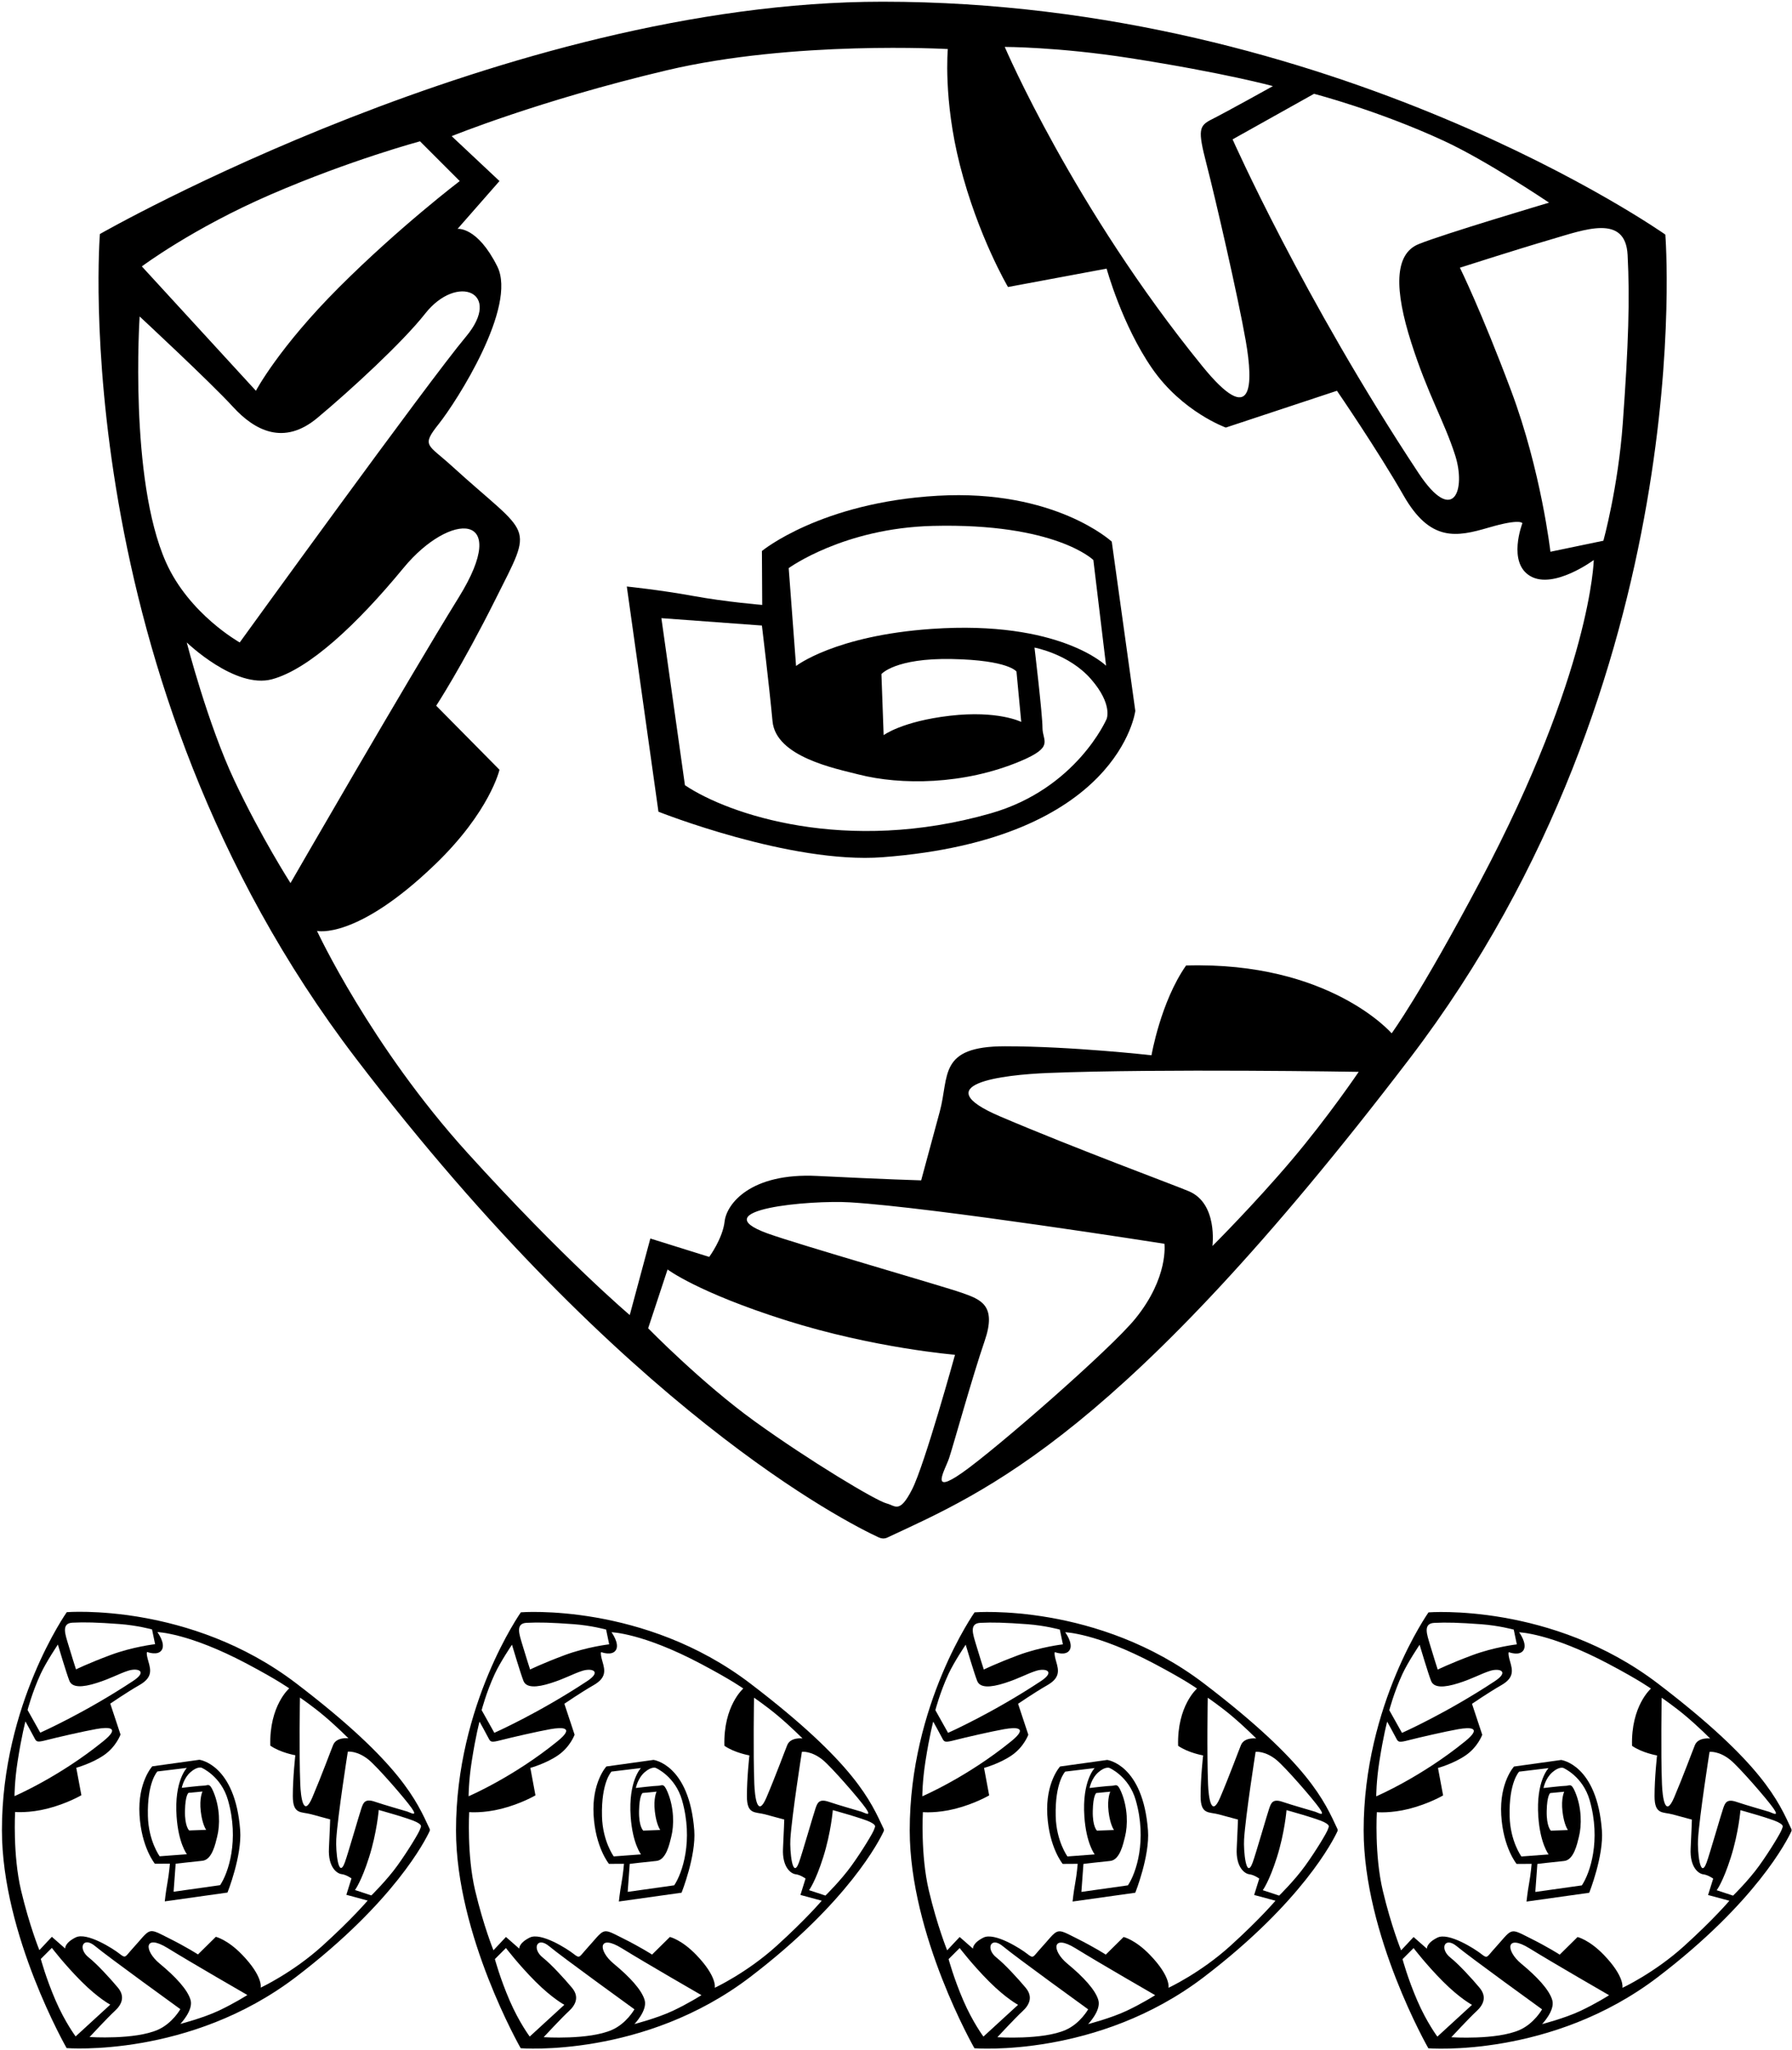 <?xml version="1.0" encoding="UTF-8"?>
<svg xmlns="http://www.w3.org/2000/svg" xmlns:xlink="http://www.w3.org/1999/xlink" width="535pt" height="612pt" viewBox="0 0 535 612" version="1.1">
<g id="surface1">
<path style=" stroke:none;fill-rule:nonzero;fill:rgb(0%,0%,0%);fill-opacity:1;" d="M 420.816 316.082 C 507.816 202.082 497.184 70.035 497.184 70.035 C 497.184 70.035 398.609 0.508 263.469 0.508 C 150.969 0.508 29.824 69.871 29.824 69.871 C 29.824 69.871 19.195 201.918 106.195 315.918 C 186.684 421.391 252.859 454.605 262.312 458.988 C 263.074 459.34 264.008 459.473 264.91 459.051 C 294.445 445.25 334.898 428.664 420.816 316.082 Z M 385.637 346.34 C 374.438 359.574 361.969 372.008 361.969 372.008 C 361.969 372.008 363.637 359.34 354.969 355.672 C 350.164 353.641 321.301 343.008 298.637 333.34 C 275.969 323.672 299.309 320.883 312.969 320.34 C 346.469 319.008 405.637 320.008 405.637 320.008 C 405.637 320.008 396.637 333.34 385.637 346.34 Z M 485.922 76.129 C 486.594 89.246 486.211 102.574 484.469 126.508 C 483.086 145.516 478.695 161.438 478.695 161.438 L 462.875 164.73 C 462.875 164.73 460.121 140.582 451.121 116.582 C 442.121 92.582 435.852 79.926 435.852 79.926 C 435.852 79.926 452.828 74.469 462.969 71.508 C 473.105 68.547 485.285 63.816 485.922 76.129 Z M 430.969 42.008 C 443.969 48.008 462.469 60.508 462.469 60.508 C 462.469 60.508 430.84 69.895 423.508 72.895 C 416.172 75.895 416.324 86.609 421.324 102.277 C 426.324 117.945 431.078 125.52 434.414 135.852 C 437.746 146.188 433.969 157.066 423.484 141.211 C 388.969 89.008 367.988 41.609 367.988 41.609 L 392.301 28.008 C 392.301 28.008 411.254 32.906 430.969 42.008 Z M 337.301 17.34 C 365.797 21.793 380.027 25.711 380.027 25.711 C 380.027 25.711 365.914 33.559 361.914 35.559 C 357.914 37.559 357.535 38.652 360.203 48.988 C 362.871 59.32 369.578 88.383 371.91 101.715 C 374.246 115.047 374.078 127.918 358.969 109.34 C 320.469 62.008 299.969 14.008 299.969 14.008 C 299.969 14.008 315.969 14.008 337.301 17.34 Z M 80.969 58.008 C 104.781 47.715 125.395 42.188 125.395 42.188 L 137.258 54.055 C 137.258 54.055 119.199 67.797 101.199 85.797 C 83.199 103.797 76.402 116.668 76.402 116.668 L 42.348 79.539 C 42.348 79.539 57.535 68.137 80.969 58.008 Z M 41.688 94.48 C 41.688 94.48 62.949 114.23 69.504 121.414 C 76.059 128.598 84.742 133.121 94.738 124.781 C 104.73 116.445 120.234 102.152 126.922 93.648 C 136.469 81.508 150.203 87.289 139.086 100.543 C 127.965 113.797 71.57 191.809 71.57 191.809 C 71.57 191.809 56.418 183.348 49.523 167.809 C 38.488 142.934 41.688 94.48 41.688 94.48 Z M 69.969 233.008 C 61.969 216.008 55.75 191.809 55.75 191.809 C 55.75 191.809 70.234 205.793 81.234 202.793 C 92.234 199.793 106.465 186.562 120.465 169.562 C 134.465 152.562 152.836 152.688 137.004 178.277 C 121.176 203.867 86.727 263.648 86.727 263.648 C 86.727 263.648 77.969 250.008 69.969 233.008 Z M 139.57 344.211 C 110.57 312.211 94.637 277.93 94.637 277.93 C 94.637 277.93 106.363 280.77 129.969 258.008 C 146.289 242.27 149.121 229.816 149.121 229.816 L 130.23 210.699 C 130.23 210.699 137.879 199.023 147.879 179.023 C 159.547 155.688 158.82 160.934 134.832 139.078 C 127.676 132.562 125.691 133.238 131.02 126.535 C 136.344 119.832 154.465 91.539 148.465 79.539 C 142.465 67.539 136.602 68.336 136.602 68.336 L 149.121 54.055 L 134.844 40.652 C 134.844 40.652 160.969 30.008 198.969 21.008 C 236.969 12.008 282.969 14.645 282.969 14.645 C 282.969 14.645 281.582 29.609 286.559 49.203 C 291.969 70.508 300.938 85.691 300.938 85.691 L 330.379 80.199 C 330.379 80.199 334.969 97.008 343.969 110.008 C 352.969 123.008 365.969 127.652 365.969 127.652 L 399.145 116.668 C 399.145 116.668 411.281 134.363 419.035 147.938 C 427.035 161.938 434.93 160.297 444.469 157.508 C 454.008 154.715 454.508 156.215 454.508 156.215 C 454.508 156.215 449.926 168.031 456.926 172.031 C 463.926 176.031 475.82 167.199 475.82 167.199 C 475.82 167.199 475.125 200.379 441.969 263.008 C 423.969 297.008 415.473 308.504 415.473 308.504 C 415.473 308.504 396.969 287.008 354.105 288.254 C 346.52 299.078 343.777 315.059 343.777 315.059 C 343.777 315.059 320.039 312.375 300.039 312.375 C 280.039 312.375 283.445 321.227 280.562 331.891 C 277.668 342.59 275.012 352.406 275.012 352.406 C 275.012 352.406 263.969 352.086 243.969 351.086 C 223.969 350.086 216.918 359.512 216.336 364.656 C 215.754 369.801 211.738 375.258 211.738 375.258 L 194.16 369.766 L 188.012 392.613 C 188.012 392.613 168.57 376.211 139.57 344.211 Z M 264.688 448.855 C 261.445 448.02 241.469 436.008 225.301 424.34 C 209.492 412.934 193.504 396.566 193.504 396.566 L 199.301 379.008 C 199.301 379.008 208.273 385.848 234.605 394.184 C 260.938 402.516 285.117 404.477 285.117 404.477 C 285.117 404.477 276.055 437.328 272.301 444.672 C 268.551 452.016 267.336 449.543 264.688 448.855 Z M 338.969 393.672 C 331.574 402.797 297.301 432.672 287.301 439.672 C 277.301 446.672 282.156 438.898 283.359 435.316 C 284.559 431.738 290.301 411.008 293.969 400.34 C 297.637 389.672 292.82 387.977 287.152 385.977 C 281.488 383.977 238.062 371.492 229.094 368.227 C 209.555 361.113 241.945 358.242 253.762 358.965 C 278.969 360.508 347.637 371.34 347.637 371.34 C 347.637 371.34 348.969 381.34 338.969 393.672 "/>
<path style=" stroke:none;fill-rule:nonzero;fill:rgb(0%,0%,0%);fill-opacity:1;" d="M 263.469 255.93 C 334.211 250.586 338.945 212.238 338.945 212.238 L 331.914 161.707 C 331.914 161.707 314.969 146.008 279.969 148.008 C 244.969 150.008 227.469 164.508 227.469 164.508 L 227.559 180.602 C 227.559 180.602 216.777 179.723 206.961 177.93 C 197.145 176.133 187.133 175.109 187.133 175.109 L 196.578 242.34 C 196.578 242.34 235.969 258.008 263.469 255.93 Z M 278.469 157.012 C 315.172 156.094 326.422 167.199 326.422 167.199 L 330.219 198.758 C 330.219 198.758 316.48 185.117 278.219 187.758 C 249.219 189.758 237.664 198.836 237.664 198.836 L 235.465 169.617 C 235.465 169.617 251.805 157.676 278.469 157.012 Z M 304.891 215.535 C 304.891 215.535 297.953 212.02 283.617 213.688 C 269.285 215.352 263.809 219.488 263.809 219.488 L 263.148 201.254 C 263.148 201.254 267.219 196.422 284.219 196.758 C 301.219 197.09 303.469 200.508 303.469 200.508 Z M 227.469 186.758 C 227.469 186.758 229.637 204.672 230.637 215.34 C 231.637 226.008 249.516 229.477 256.348 231.227 C 268.852 234.43 287.676 234.367 304.562 227.285 C 314.898 222.953 311.234 221.32 311.234 217.32 C 311.234 213.32 308.848 193.344 308.848 193.344 C 308.848 193.344 319.145 195.211 325.719 202.758 C 332.289 210.305 330.379 214.656 330.379 214.656 C 330.379 214.656 321.426 235.5 295.762 242.836 C 252.609 255.16 217.469 243.16 204.488 234.43 L 197.457 184.555 L 227.469 186.758 "/>
<path style=" stroke:none;fill-rule:nonzero;fill:rgb(0%,0%,0%);fill-opacity:1;" d="M 224.02 502.633 C 192.273 478.406 155.504 481.367 155.504 481.367 C 155.504 481.367 136.141 508.816 136.141 546.449 C 136.141 577.777 155.457 611.512 155.457 611.512 C 155.457 611.512 192.227 614.473 223.973 590.246 C 253.344 567.832 262.594 549.406 263.812 546.773 C 263.914 546.559 263.949 546.301 263.832 546.047 C 259.988 537.824 255.371 526.559 224.02 502.633 Z M 245.625 525.426 C 248.164 527.484 256.488 537.027 258.438 539.812 C 260.387 542.598 258.219 541.246 257.223 540.91 C 256.227 540.578 250.453 538.977 247.484 537.957 C 244.512 536.934 244.039 538.277 243.484 539.855 C 242.926 541.434 239.449 553.523 238.539 556.023 C 236.559 561.465 235.762 552.445 235.961 549.152 C 236.391 542.133 239.406 523.012 239.406 523.012 C 239.406 523.012 242.191 522.641 245.625 525.426 Z M 225.113 506.859 C 225.113 506.859 228.824 509.367 232.445 512.43 C 236.133 515.547 239.594 519.02 239.594 519.02 C 239.594 519.02 236.066 518.555 235.047 520.969 C 234.477 522.309 231.516 530.344 228.824 536.656 C 226.133 542.969 225.355 536.469 225.203 532.664 C 224.836 523.336 225.113 506.859 225.113 506.859 Z M 157.199 484.504 C 160.852 484.316 164.562 484.422 171.227 484.906 C 176.52 485.293 180.953 486.516 180.953 486.516 L 181.871 490.922 C 181.871 490.922 175.148 491.688 168.465 494.191 C 161.781 496.699 158.258 498.445 158.258 498.445 C 158.258 498.445 156.734 493.719 155.91 490.895 C 155.086 488.07 153.77 484.68 157.199 484.504 Z M 147.695 499.805 C 149.367 496.184 152.848 491.035 152.848 491.035 C 152.848 491.035 155.461 499.84 156.297 501.883 C 157.133 503.926 160.117 503.883 164.48 502.492 C 168.844 501.098 170.953 499.773 173.828 498.848 C 176.707 497.918 179.738 498.969 175.32 501.891 C 160.785 511.5 147.586 517.344 147.586 517.344 L 143.797 510.574 C 143.797 510.574 145.16 505.297 147.695 499.805 Z M 140.828 525.891 C 142.066 517.953 143.16 513.992 143.16 513.992 C 143.16 513.992 145.344 517.922 145.898 519.035 C 146.457 520.148 146.762 520.254 149.641 519.512 C 152.52 518.77 160.609 516.902 164.324 516.25 C 168.035 515.602 171.621 515.648 166.445 519.855 C 153.266 530.578 139.898 536.285 139.898 536.285 C 139.898 536.285 139.898 531.828 140.828 525.891 Z M 158.148 608.027 C 158.148 608.027 154.973 603.797 152.152 597.27 C 149.285 590.641 147.746 584.898 147.746 584.898 L 151.051 581.594 C 151.051 581.594 154.879 586.625 159.891 591.637 C 164.902 596.652 168.488 598.543 168.488 598.543 Z M 182.73 606.027 C 175.801 609.102 162.309 608.211 162.309 608.211 C 162.309 608.211 167.809 602.289 169.809 600.465 C 171.809 598.641 173.07 596.219 170.746 593.438 C 168.426 590.652 164.445 586.336 162.078 584.473 C 158.695 581.816 160.305 577.992 163.996 581.09 C 167.688 584.184 189.41 599.891 189.41 599.891 C 189.41 599.891 187.055 604.109 182.73 606.027 Z M 200.887 600.336 C 196.152 602.562 189.41 604.293 189.41 604.293 C 189.41 604.293 193.305 600.262 192.473 597.195 C 191.637 594.133 187.953 590.172 183.219 586.273 C 178.484 582.375 178.52 577.258 185.645 581.668 C 192.77 586.074 209.418 595.668 209.418 595.668 C 209.418 595.668 205.617 598.105 200.887 600.336 Z M 231.852 580.953 C 222.941 589.027 213.395 593.465 213.395 593.465 C 213.395 593.465 214.188 590.199 207.848 583.625 C 203.465 579.082 199.996 578.293 199.996 578.293 L 194.672 583.555 C 194.672 583.555 191.422 581.422 185.852 578.641 C 179.355 575.391 180.816 575.59 174.73 582.273 C 172.914 584.266 173.102 584.816 171.234 583.332 C 169.367 581.852 161.488 576.805 158.148 578.477 C 154.809 580.148 155.027 581.781 155.027 581.781 L 151.051 578.293 L 147.32 582.27 C 147.32 582.27 144.355 574.992 141.848 564.41 C 139.344 553.828 140.078 541.02 140.078 541.02 C 140.078 541.02 144.242 541.406 149.699 540.02 C 155.633 538.512 159.859 536.016 159.859 536.016 L 158.332 527.816 C 158.332 527.816 163.012 526.539 166.633 524.031 C 170.254 521.527 171.547 517.906 171.547 517.906 L 168.488 508.668 C 168.488 508.668 173.414 505.289 177.195 503.129 C 181.094 500.898 180.637 498.703 179.859 496.047 C 179.082 493.391 179.5 493.25 179.5 493.25 C 179.5 493.25 182.789 494.527 183.906 492.578 C 185.02 490.629 182.559 487.316 182.559 487.316 C 182.559 487.316 191.801 487.508 209.238 496.742 C 218.707 501.754 221.91 504.121 221.91 504.121 C 221.91 504.121 215.922 509.273 216.27 521.211 C 219.285 523.32 223.734 524.086 223.734 524.086 C 223.734 524.086 222.988 530.695 222.988 536.266 C 222.988 541.836 225.453 540.887 228.422 541.691 C 231.402 542.496 234.137 543.234 234.137 543.234 C 234.137 543.234 234.047 546.309 233.766 551.879 C 233.488 557.449 236.113 559.414 237.547 559.574 C 238.977 559.738 240.496 560.855 240.496 560.855 L 238.969 565.75 L 245.332 567.465 C 245.332 567.465 240.766 572.875 231.852 580.953 Z M 260.992 546.109 C 260.762 547.012 257.414 552.578 254.164 557.078 C 250.988 561.48 246.434 565.934 246.434 565.934 L 241.543 564.32 C 241.543 564.32 243.449 561.82 245.77 554.488 C 248.09 547.156 248.637 540.422 248.637 540.422 C 248.637 540.422 257.781 542.945 259.828 543.988 C 261.871 545.035 261.184 545.375 260.992 546.109 "/>
<path style=" stroke:none;fill-rule:nonzero;fill:rgb(0%,0%,0%);fill-opacity:1;" d="M 195.102 525.43 L 181.031 527.391 C 181.031 527.391 176.656 532.109 177.215 541.855 C 177.77 551.602 181.809 556.473 181.809 556.473 L 186.289 556.449 C 186.289 556.449 186.047 559.453 185.547 562.184 C 185.047 564.918 184.762 567.707 184.762 567.707 L 203.484 565.078 C 203.484 565.078 207.848 554.109 207.27 546.449 C 205.781 526.75 195.102 525.43 195.102 525.43 Z M 183.23 554.246 C 183.23 554.246 179.906 549.699 179.723 542.273 C 179.465 532.051 182.559 528.918 182.559 528.918 L 191.348 527.863 C 191.348 527.863 187.551 531.688 188.285 542.344 C 188.84 550.418 191.371 553.637 191.371 553.637 Z M 195.504 540.84 C 195.969 544.828 197.121 546.355 197.121 546.355 L 192.043 546.539 C 192.043 546.539 190.695 545.406 190.789 540.672 C 190.883 535.938 191.836 535.309 191.836 535.309 L 196.02 534.914 C 196.02 534.914 195.039 536.848 195.504 540.84 Z M 201.281 562.875 L 187.395 564.832 L 188.004 556.473 C 188.004 556.473 192.996 555.871 195.965 555.594 C 198.938 555.316 199.902 550.336 200.391 548.434 C 201.281 544.949 201.266 539.707 199.293 535.004 C 198.086 532.129 197.629 533.148 196.516 533.148 C 195.402 533.148 189.84 533.812 189.84 533.812 C 189.84 533.812 190.359 530.945 192.461 529.113 C 194.562 527.285 195.773 527.816 195.773 527.816 C 195.773 527.816 201.578 530.309 203.621 537.457 C 207.055 549.473 203.715 559.258 201.281 562.875 "/>
<path style=" stroke:none;fill-rule:nonzero;fill:rgb(0%,0%,0%);fill-opacity:1;" d="M 359.477 502.641 C 327.73 478.414 290.957 481.375 290.957 481.375 C 290.957 481.375 271.598 508.824 271.598 546.457 C 271.598 577.785 290.914 611.52 290.914 611.52 C 290.914 611.52 327.684 614.48 359.43 590.254 C 388.801 567.84 398.051 549.414 399.27 546.781 C 399.371 546.566 399.406 546.309 399.289 546.055 C 395.445 537.832 390.828 526.566 359.477 502.641 Z M 381.082 525.434 C 383.621 527.492 391.941 537.035 393.895 539.82 C 395.844 542.605 393.676 541.254 392.68 540.918 C 391.684 540.586 385.91 538.984 382.938 537.965 C 379.969 536.941 379.496 538.285 378.938 539.863 C 378.383 541.441 374.906 553.531 373.996 556.031 C 372.016 561.473 371.215 552.453 371.418 549.16 C 371.848 542.141 374.863 523.02 374.863 523.02 C 374.863 523.02 377.648 522.648 381.082 525.434 Z M 360.566 506.867 C 360.566 506.867 364.281 509.375 367.902 512.438 C 371.586 515.555 375.051 519.027 375.051 519.027 C 375.051 519.027 371.523 518.562 370.5 520.977 C 369.934 522.316 366.973 530.352 364.281 536.664 C 361.59 542.977 360.812 536.477 360.66 532.672 C 360.289 523.344 360.566 506.867 360.566 506.867 Z M 292.656 484.512 C 296.309 484.324 300.02 484.43 306.684 484.914 C 311.977 485.301 316.41 486.523 316.41 486.523 L 317.328 490.93 C 317.328 490.93 310.602 491.695 303.922 494.199 C 297.234 496.707 293.715 498.453 293.715 498.453 C 293.715 498.453 292.191 493.727 291.367 490.902 C 290.543 488.078 289.227 484.688 292.656 484.512 Z M 283.152 499.812 C 284.824 496.191 288.305 491.039 288.305 491.039 C 288.305 491.039 290.918 499.848 291.754 501.891 C 292.59 503.934 295.574 503.891 299.938 502.5 C 304.301 501.105 306.41 499.781 309.285 498.855 C 312.164 497.926 315.191 498.977 310.777 501.898 C 296.242 511.508 283.043 517.352 283.043 517.352 L 279.254 510.582 C 279.254 510.582 280.617 505.305 283.152 499.812 Z M 276.285 525.898 C 277.523 517.961 278.613 514 278.613 514 C 278.613 514 280.801 517.93 281.355 519.043 C 281.914 520.156 282.219 520.262 285.098 519.52 C 287.973 518.777 296.066 516.91 299.781 516.258 C 303.492 515.609 307.078 515.656 301.902 519.863 C 288.723 530.586 275.355 536.293 275.355 536.293 C 275.355 536.293 275.355 531.84 276.285 525.898 Z M 293.605 608.035 C 293.605 608.035 290.43 603.805 287.609 597.277 C 284.742 590.648 283.203 584.906 283.203 584.906 L 286.508 581.602 C 286.508 581.602 290.336 586.633 295.348 591.645 C 300.359 596.656 303.945 598.551 303.945 598.551 Z M 318.184 606.035 C 311.258 609.109 297.766 608.219 297.766 608.219 C 297.766 608.219 303.266 602.297 305.266 600.473 C 307.266 598.648 308.527 596.227 306.203 593.445 C 303.883 590.66 299.902 586.344 297.535 584.48 C 294.152 581.824 295.762 578 299.453 581.094 C 303.145 584.191 324.867 599.898 324.867 599.898 C 324.867 599.898 322.512 604.117 318.184 606.035 Z M 336.34 600.344 C 331.605 602.57 324.867 604.301 324.867 604.301 C 324.867 604.301 328.762 600.27 327.926 597.203 C 327.094 594.141 323.406 590.18 318.676 586.281 C 313.941 582.383 313.973 577.266 321.102 581.676 C 328.227 586.082 344.875 595.676 344.875 595.676 C 344.875 595.676 341.074 598.113 336.34 600.344 Z M 367.309 580.961 C 358.398 589.035 348.852 593.473 348.852 593.473 C 348.852 593.473 349.645 590.207 343.305 583.633 C 338.922 579.09 335.453 578.301 335.453 578.301 L 330.129 583.562 C 330.129 583.562 326.879 581.43 321.309 578.648 C 314.809 575.398 316.27 575.598 310.184 582.281 C 308.371 584.273 308.559 584.824 306.691 583.344 C 304.824 581.859 296.945 576.812 293.605 578.484 C 290.262 580.156 290.484 581.785 290.484 581.785 L 286.508 578.301 L 282.773 582.277 C 282.773 582.277 279.812 575 277.305 564.418 C 274.797 553.836 275.531 541.027 275.531 541.027 C 275.531 541.027 279.699 541.414 285.156 540.027 C 291.09 538.52 295.316 536.023 295.316 536.023 L 293.789 527.824 C 293.789 527.824 298.469 526.547 302.09 524.039 C 305.711 521.535 307.004 517.914 307.004 517.914 L 303.945 508.676 C 303.945 508.676 308.871 505.297 312.652 503.137 C 316.551 500.906 316.094 498.711 315.316 496.055 C 314.539 493.398 314.957 493.258 314.957 493.258 C 314.957 493.258 318.246 494.535 319.363 492.586 C 320.477 490.637 318.016 487.324 318.016 487.324 C 318.016 487.324 327.254 487.516 344.695 496.75 C 354.164 501.762 357.367 504.129 357.367 504.129 C 357.367 504.129 351.379 509.281 351.727 521.219 C 354.742 523.328 359.191 524.094 359.191 524.094 C 359.191 524.094 358.441 530.703 358.441 536.273 C 358.441 541.844 360.906 540.895 363.879 541.699 C 366.855 542.504 369.59 543.242 369.59 543.242 C 369.59 543.242 369.504 546.32 369.223 551.887 C 368.945 557.457 371.57 559.422 373.004 559.582 C 374.434 559.746 375.953 560.863 375.953 560.863 L 374.426 565.758 L 380.789 567.469 C 380.789 567.469 376.219 572.883 367.309 580.961 Z M 396.449 546.117 C 396.215 547.02 392.871 552.586 389.621 557.086 C 386.445 561.488 381.891 565.941 381.891 565.941 L 376.996 564.328 C 376.996 564.328 378.902 561.828 381.227 554.496 C 383.547 547.16 384.09 540.43 384.09 540.43 C 384.09 540.43 393.238 542.953 395.285 543.996 C 397.328 545.043 396.641 545.383 396.449 546.117 "/>
<path style=" stroke:none;fill-rule:nonzero;fill:rgb(0%,0%,0%);fill-opacity:1;" d="M 330.559 525.441 L 316.484 527.398 C 316.484 527.398 312.113 532.117 312.672 541.863 C 313.227 551.609 317.266 556.484 317.266 556.484 L 321.746 556.457 C 321.746 556.457 321.504 559.461 321.004 562.195 C 320.504 564.926 320.219 567.715 320.219 567.715 L 338.941 565.086 C 338.941 565.086 343.305 554.117 342.727 546.457 C 341.234 526.758 330.559 525.441 330.559 525.441 Z M 318.688 554.258 C 318.688 554.258 315.363 549.707 315.18 542.281 C 314.922 532.059 318.016 528.926 318.016 528.926 L 326.805 527.871 C 326.805 527.871 323.008 531.695 323.738 542.352 C 324.297 550.426 326.824 553.645 326.824 553.645 Z M 330.961 540.848 C 331.426 544.84 332.578 546.363 332.578 546.363 L 327.5 546.547 C 327.5 546.547 326.152 545.414 326.246 540.68 C 326.34 535.945 327.289 535.32 327.289 535.32 L 331.477 534.922 C 331.477 534.922 330.496 536.855 330.961 540.848 Z M 336.738 562.883 L 322.848 564.84 L 323.461 556.484 C 323.461 556.484 328.449 555.879 331.422 555.602 C 334.391 555.324 335.359 550.344 335.848 548.441 C 336.738 544.957 336.723 539.715 334.746 535.012 C 333.543 532.137 333.086 533.156 331.973 533.156 C 330.859 533.156 325.297 533.82 325.297 533.82 C 325.297 533.82 325.816 530.953 327.918 529.121 C 330.02 527.293 331.23 527.824 331.23 527.824 C 331.23 527.824 337.035 530.316 339.078 537.465 C 342.512 549.48 339.168 559.266 336.738 562.883 "/>
<path style=" stroke:none;fill-rule:nonzero;fill:rgb(0%,0%,0%);fill-opacity:1;" d="M 534.809 546.066 C 530.965 537.844 526.348 526.578 494.996 502.652 C 463.25 478.426 426.477 481.387 426.477 481.387 C 426.477 481.387 407.117 508.836 407.117 546.469 C 407.117 577.797 426.434 611.531 426.434 611.531 C 426.434 611.531 463.203 614.492 494.949 590.266 C 524.32 567.852 533.57 549.422 534.789 546.793 C 534.891 546.578 534.926 546.32 534.809 546.066 Z M 516.602 525.445 C 519.145 527.504 527.465 537.047 529.414 539.832 C 531.363 542.617 529.195 541.266 528.199 540.93 C 527.203 540.598 521.43 538.996 518.461 537.977 C 515.488 536.953 515.016 538.297 514.461 539.875 C 513.902 541.453 510.426 553.543 509.516 556.043 C 507.535 561.484 506.734 552.465 506.938 549.172 C 507.367 542.152 510.383 523.031 510.383 523.031 C 510.383 523.031 513.168 522.66 516.602 525.445 Z M 496.09 506.879 C 496.09 506.879 499.801 509.387 503.422 512.449 C 507.105 515.566 510.57 519.039 510.57 519.039 C 510.57 519.039 507.043 518.574 506.02 520.988 C 505.453 522.328 502.492 530.363 499.801 536.676 C 497.109 542.988 496.332 536.488 496.18 532.684 C 495.809 523.355 496.09 506.879 496.09 506.879 Z M 428.176 484.523 C 431.828 484.336 435.539 484.441 442.203 484.926 C 447.496 485.312 451.93 486.535 451.93 486.535 L 452.848 490.938 C 452.848 490.938 446.121 491.707 439.438 494.215 C 432.758 496.719 429.23 498.465 429.23 498.465 C 429.23 498.465 427.711 493.738 426.887 490.914 C 426.062 488.09 424.746 484.699 428.176 484.523 Z M 418.672 499.824 C 420.344 496.203 423.824 491.055 423.824 491.055 C 423.824 491.055 426.438 499.859 427.273 501.902 C 428.109 503.945 431.094 503.902 435.457 502.512 C 439.82 501.117 441.93 499.793 444.805 498.867 C 447.684 497.938 450.715 498.988 446.297 501.91 C 431.762 511.52 418.562 517.363 418.562 517.363 L 414.773 510.594 C 414.773 510.594 416.141 505.316 418.672 499.824 Z M 411.805 525.91 C 413.043 517.973 414.137 514.012 414.137 514.012 C 414.137 514.012 416.32 517.941 416.879 519.055 C 417.434 520.168 417.738 520.273 420.617 519.531 C 423.492 518.789 431.586 516.922 435.301 516.27 C 439.012 515.621 442.598 515.668 437.422 519.875 C 424.242 530.598 410.875 536.305 410.875 536.305 C 410.875 536.305 410.875 531.848 411.805 525.91 Z M 429.125 608.047 C 429.125 608.047 425.949 603.816 423.129 597.289 C 420.262 590.66 418.723 584.918 418.723 584.918 L 422.027 581.613 C 422.027 581.613 425.855 586.645 430.867 591.656 C 435.879 596.668 439.465 598.562 439.465 598.562 Z M 453.703 606.047 C 446.777 609.121 433.285 608.23 433.285 608.23 C 433.285 608.23 438.785 602.309 440.785 600.484 C 442.785 598.656 444.047 596.238 441.723 593.457 C 439.402 590.672 435.422 586.355 433.055 584.492 C 429.672 581.836 431.281 578.012 434.973 581.105 C 438.664 584.203 460.387 599.906 460.387 599.906 C 460.387 599.906 458.031 604.129 453.703 606.047 Z M 471.859 600.355 C 467.129 602.582 460.387 604.312 460.387 604.312 C 460.387 604.312 464.281 600.281 463.445 597.215 C 462.613 594.152 458.93 590.191 454.195 586.293 C 449.461 582.395 449.492 577.277 456.621 581.688 C 463.746 586.094 480.395 595.688 480.395 595.688 C 480.395 595.688 476.594 598.125 471.859 600.355 Z M 502.828 580.973 C 493.918 589.047 484.371 593.484 484.371 593.484 C 484.371 593.484 485.16 590.219 478.824 583.645 C 474.441 579.102 470.973 578.312 470.973 578.312 L 465.648 583.574 C 465.648 583.574 462.398 581.441 456.828 578.656 C 450.328 575.41 451.789 575.609 445.703 582.289 C 443.891 584.285 444.078 584.836 442.211 583.352 C 440.344 581.871 432.465 576.824 429.125 578.496 C 425.781 580.164 426.004 581.797 426.004 581.797 L 422.027 578.312 L 418.297 582.289 C 418.297 582.289 415.332 575.012 412.824 564.43 C 410.316 553.848 411.055 541.039 411.055 541.039 C 411.055 541.039 415.219 541.426 420.676 540.039 C 426.609 538.531 430.84 536.035 430.84 536.035 L 429.309 527.836 C 429.309 527.836 433.988 526.559 437.609 524.051 C 441.23 521.547 442.523 517.926 442.523 517.926 L 439.465 508.688 C 439.465 508.688 444.391 505.309 448.172 503.148 C 452.07 500.922 451.613 498.723 450.836 496.066 C 450.059 493.41 450.477 493.27 450.477 493.27 C 450.477 493.27 453.77 494.547 454.883 492.598 C 455.996 490.648 453.535 487.336 453.535 487.336 C 453.535 487.336 462.773 487.527 480.215 496.762 C 489.684 501.773 492.887 504.141 492.887 504.141 C 492.887 504.141 486.898 509.293 487.246 521.23 C 490.262 523.34 494.711 524.105 494.711 524.105 C 494.711 524.105 493.965 530.715 493.965 536.285 C 493.965 541.855 496.43 540.906 499.398 541.711 C 502.379 542.516 505.109 543.254 505.109 543.254 C 505.109 543.254 505.023 546.332 504.742 551.898 C 504.465 557.469 507.09 559.434 508.523 559.594 C 509.953 559.758 511.473 560.875 511.473 560.875 L 509.945 565.77 L 516.309 567.48 C 516.309 567.48 511.738 572.895 502.828 580.973 Z M 531.969 546.129 C 531.734 547.031 528.391 552.594 525.145 557.098 C 521.965 561.5 517.41 565.953 517.41 565.953 L 512.52 564.34 C 512.52 564.34 514.426 561.84 516.742 554.508 C 519.066 547.172 519.609 540.441 519.609 540.441 C 519.609 540.441 528.762 542.965 530.805 544.008 C 532.852 545.055 532.16 545.395 531.969 546.129 "/>
<path style=" stroke:none;fill-rule:nonzero;fill:rgb(0%,0%,0%);fill-opacity:1;" d="M 466.078 525.449 L 452.008 527.41 C 452.008 527.41 447.633 532.129 448.191 541.875 C 448.746 551.621 452.785 556.492 452.785 556.492 L 457.27 556.469 C 457.27 556.469 457.023 559.473 456.523 562.207 C 456.023 564.938 455.738 567.727 455.738 567.727 L 474.461 565.098 C 474.461 565.098 478.824 554.129 478.246 546.469 C 476.758 526.77 466.078 525.449 466.078 525.449 Z M 454.211 554.266 C 454.211 554.266 450.883 549.719 450.699 542.293 C 450.441 532.07 453.535 528.938 453.535 528.938 L 462.324 527.883 C 462.324 527.883 458.523 531.707 459.262 542.363 C 459.816 550.438 462.348 553.656 462.348 553.656 Z M 466.48 540.859 C 466.945 544.848 468.098 546.375 468.098 546.375 L 463.02 546.559 C 463.02 546.559 461.676 545.426 461.766 540.691 C 461.859 535.957 462.812 535.332 462.812 535.332 L 466.996 534.934 C 466.996 534.934 466.016 536.867 466.48 540.859 Z M 472.258 562.895 L 458.367 564.852 L 458.98 556.492 C 458.98 556.492 463.973 555.891 466.941 555.613 C 469.91 555.336 470.879 550.355 471.367 548.453 C 472.258 544.969 472.242 539.727 470.27 535.023 C 469.062 532.148 468.605 533.168 467.492 533.168 C 466.379 533.168 460.816 533.832 460.816 533.832 C 460.816 533.832 461.336 530.965 463.438 529.133 C 465.539 527.305 466.75 527.836 466.75 527.836 C 466.75 527.836 472.555 530.328 474.598 537.477 C 478.031 549.492 474.688 559.277 472.258 562.895 "/>
<path style=" stroke:none;fill-rule:nonzero;fill:rgb(0%,0%,0%);fill-opacity:1;" d="M 88.453 502.59 C 56.707 478.363 19.934 481.324 19.934 481.324 C 19.934 481.324 0.574 508.773 0.574 546.406 C 0.574 577.738 19.891 611.473 19.891 611.473 C 19.891 611.473 56.66 614.434 88.406 590.207 C 117.777 567.789 127.027 549.363 128.246 546.73 C 128.348 546.52 128.383 546.258 128.266 546.008 C 124.422 537.781 119.805 526.516 88.453 502.59 Z M 110.059 525.383 C 112.602 527.441 120.922 536.988 122.871 539.773 C 124.82 542.555 122.652 541.203 121.656 540.871 C 120.66 540.535 114.887 538.938 111.918 537.914 C 108.945 536.895 108.473 538.234 107.918 539.812 C 107.359 541.391 103.883 553.484 102.973 555.98 C 100.992 561.422 100.195 552.402 100.395 549.113 C 100.824 542.094 103.84 522.969 103.84 522.969 C 103.84 522.969 106.625 522.598 110.059 525.383 Z M 89.547 506.816 C 89.547 506.816 93.258 509.324 96.879 512.387 C 100.562 515.508 104.027 518.977 104.027 518.977 C 104.027 518.977 100.5 518.516 99.477 520.926 C 98.91 522.266 95.949 530.305 93.258 536.613 C 90.566 542.926 89.789 536.426 89.641 532.625 C 89.27 523.293 89.547 506.816 89.547 506.816 Z M 21.633 484.461 C 25.285 484.273 28.996 484.379 35.66 484.867 C 40.953 485.25 45.387 486.473 45.387 486.473 L 46.305 490.879 C 46.305 490.879 39.582 491.645 32.898 494.152 C 26.215 496.656 22.691 498.402 22.691 498.402 C 22.691 498.402 21.168 493.676 20.344 490.852 C 19.52 488.031 18.203 484.637 21.633 484.461 Z M 12.129 499.766 C 13.801 496.145 17.281 490.992 17.281 490.992 C 17.281 490.992 19.895 499.801 20.73 501.844 C 21.566 503.883 24.551 503.844 28.914 502.449 C 33.277 501.059 35.387 499.734 38.266 498.805 C 41.141 497.879 44.172 498.93 39.758 501.848 C 25.219 511.461 12.02 517.301 12.02 517.301 L 8.23 510.531 C 8.23 510.531 9.598 505.254 12.129 499.766 Z M 5.262 525.848 C 6.5 517.914 7.594 513.949 7.594 513.949 C 7.594 513.949 9.777 517.879 10.336 518.992 C 10.891 520.109 11.195 520.215 14.074 519.469 C 16.953 518.727 25.043 516.859 28.758 516.211 C 32.469 515.559 36.055 515.605 30.883 519.812 C 17.699 530.535 4.332 536.242 4.332 536.242 C 4.332 536.242 4.332 531.789 5.262 525.848 Z M 22.582 607.984 C 22.582 607.984 19.406 603.758 16.586 597.23 C 13.719 590.598 12.18 584.859 12.18 584.859 L 15.484 581.555 C 15.484 581.555 19.312 586.586 24.324 591.598 C 29.336 596.609 32.922 598.5 32.922 598.5 Z M 47.164 605.988 C 40.234 609.059 26.742 608.168 26.742 608.168 C 26.742 608.168 32.242 602.246 34.242 600.422 C 36.242 598.598 37.504 596.18 35.18 593.395 C 32.859 590.613 28.879 586.297 26.512 584.434 C 23.129 581.773 24.738 577.949 28.43 581.047 C 32.121 584.145 53.844 599.848 53.844 599.848 C 53.844 599.848 51.488 604.066 47.164 605.988 Z M 65.32 600.293 C 60.586 602.52 53.844 604.254 53.844 604.254 C 53.844 604.254 57.738 600.219 56.906 597.156 C 56.07 594.094 52.387 590.129 47.652 586.23 C 42.918 582.332 42.953 577.219 50.078 581.625 C 57.203 586.031 73.852 595.625 73.852 595.625 C 73.852 595.625 70.051 598.066 65.32 600.293 Z M 96.285 580.91 C 87.375 588.984 77.828 593.422 77.828 593.422 C 77.828 593.422 78.621 590.156 72.281 583.586 C 67.898 579.039 64.43 578.25 64.43 578.25 L 59.105 583.512 C 59.105 583.512 55.855 581.383 50.285 578.598 C 43.789 575.348 45.25 575.551 39.164 582.23 C 37.348 584.223 37.535 584.777 35.668 583.293 C 33.801 581.809 25.922 576.762 22.582 578.434 C 19.238 580.105 19.461 581.738 19.461 581.738 L 15.484 578.25 L 11.754 582.227 C 11.754 582.227 8.789 574.953 6.281 564.371 C 3.777 553.789 4.512 540.977 4.512 540.977 C 4.512 540.977 8.68 541.363 14.137 539.977 C 20.066 538.473 24.297 535.973 24.297 535.973 L 22.766 527.777 C 22.766 527.777 27.445 526.496 31.066 523.992 C 34.688 521.484 35.98 517.863 35.98 517.863 L 32.922 508.629 C 32.922 508.629 37.848 505.246 41.629 503.086 C 45.527 500.859 45.07 498.66 44.293 496.004 C 43.516 493.348 43.934 493.211 43.934 493.211 C 43.934 493.211 47.227 494.484 48.34 492.535 C 49.453 490.586 46.992 487.273 46.992 487.273 C 46.992 487.273 56.234 487.469 73.672 496.699 C 83.141 501.715 86.344 504.078 86.344 504.078 C 86.344 504.078 80.355 509.23 80.703 521.168 C 83.719 523.281 88.168 524.043 88.168 524.043 C 88.168 524.043 87.422 530.656 87.422 536.223 C 87.422 541.793 89.887 540.844 92.855 541.648 C 95.836 542.453 98.57 543.195 98.57 543.195 C 98.57 543.195 98.48 546.27 98.203 551.84 C 97.922 557.406 100.547 559.371 101.98 559.535 C 103.41 559.695 104.934 560.812 104.934 560.812 L 103.402 565.707 L 109.766 567.422 C 109.766 567.422 105.199 572.836 96.285 580.91 Z M 125.426 546.07 C 125.195 546.973 121.848 552.535 118.602 557.035 C 115.422 561.438 110.867 565.891 110.867 565.891 L 105.977 564.277 C 105.977 564.277 107.883 561.777 110.203 554.445 C 112.523 547.113 113.07 540.379 113.07 540.379 C 113.07 540.379 122.219 542.902 124.262 543.949 C 126.309 544.992 125.617 545.332 125.426 546.07 "/>
<path style=" stroke:none;fill-rule:nonzero;fill:rgb(0%,0%,0%);fill-opacity:1;" d="M 59.535 525.391 L 45.465 527.348 C 45.465 527.348 41.09 532.066 41.648 541.812 C 42.207 551.559 46.242 556.434 46.242 556.434 L 50.727 556.41 C 50.727 556.41 50.48 559.41 49.98 562.145 C 49.48 564.879 49.195 567.668 49.195 567.668 L 67.918 565.035 C 67.918 565.035 72.281 554.066 71.703 546.406 C 70.215 526.707 59.535 525.391 59.535 525.391 Z M 47.668 554.207 C 47.668 554.207 44.34 549.656 44.156 542.23 C 43.902 532.012 46.992 528.879 46.992 528.879 L 55.781 527.82 C 55.781 527.82 51.984 531.645 52.719 542.301 C 53.273 550.375 55.805 553.594 55.805 553.594 Z M 59.938 540.797 C 60.402 544.789 61.555 546.312 61.555 546.312 L 56.477 546.496 C 56.477 546.496 55.133 545.363 55.223 540.629 C 55.316 535.895 56.27 535.27 56.27 535.27 L 60.453 534.871 C 60.453 534.871 59.473 536.805 59.938 540.797 Z M 65.715 562.832 L 51.828 564.789 L 52.441 556.434 C 52.441 556.434 57.43 555.832 60.398 555.551 C 63.371 555.273 64.336 550.293 64.824 548.391 C 65.715 544.91 65.699 539.668 63.727 534.965 C 62.52 532.086 62.066 533.105 60.949 533.105 C 59.836 533.105 54.273 533.773 54.273 533.773 C 54.273 533.773 54.793 530.902 56.895 529.074 C 58.996 527.242 60.207 527.777 60.207 527.777 C 60.207 527.777 66.012 530.27 68.055 537.414 C 71.488 549.434 68.148 559.219 65.715 562.832 "/>
</g>
</svg>
